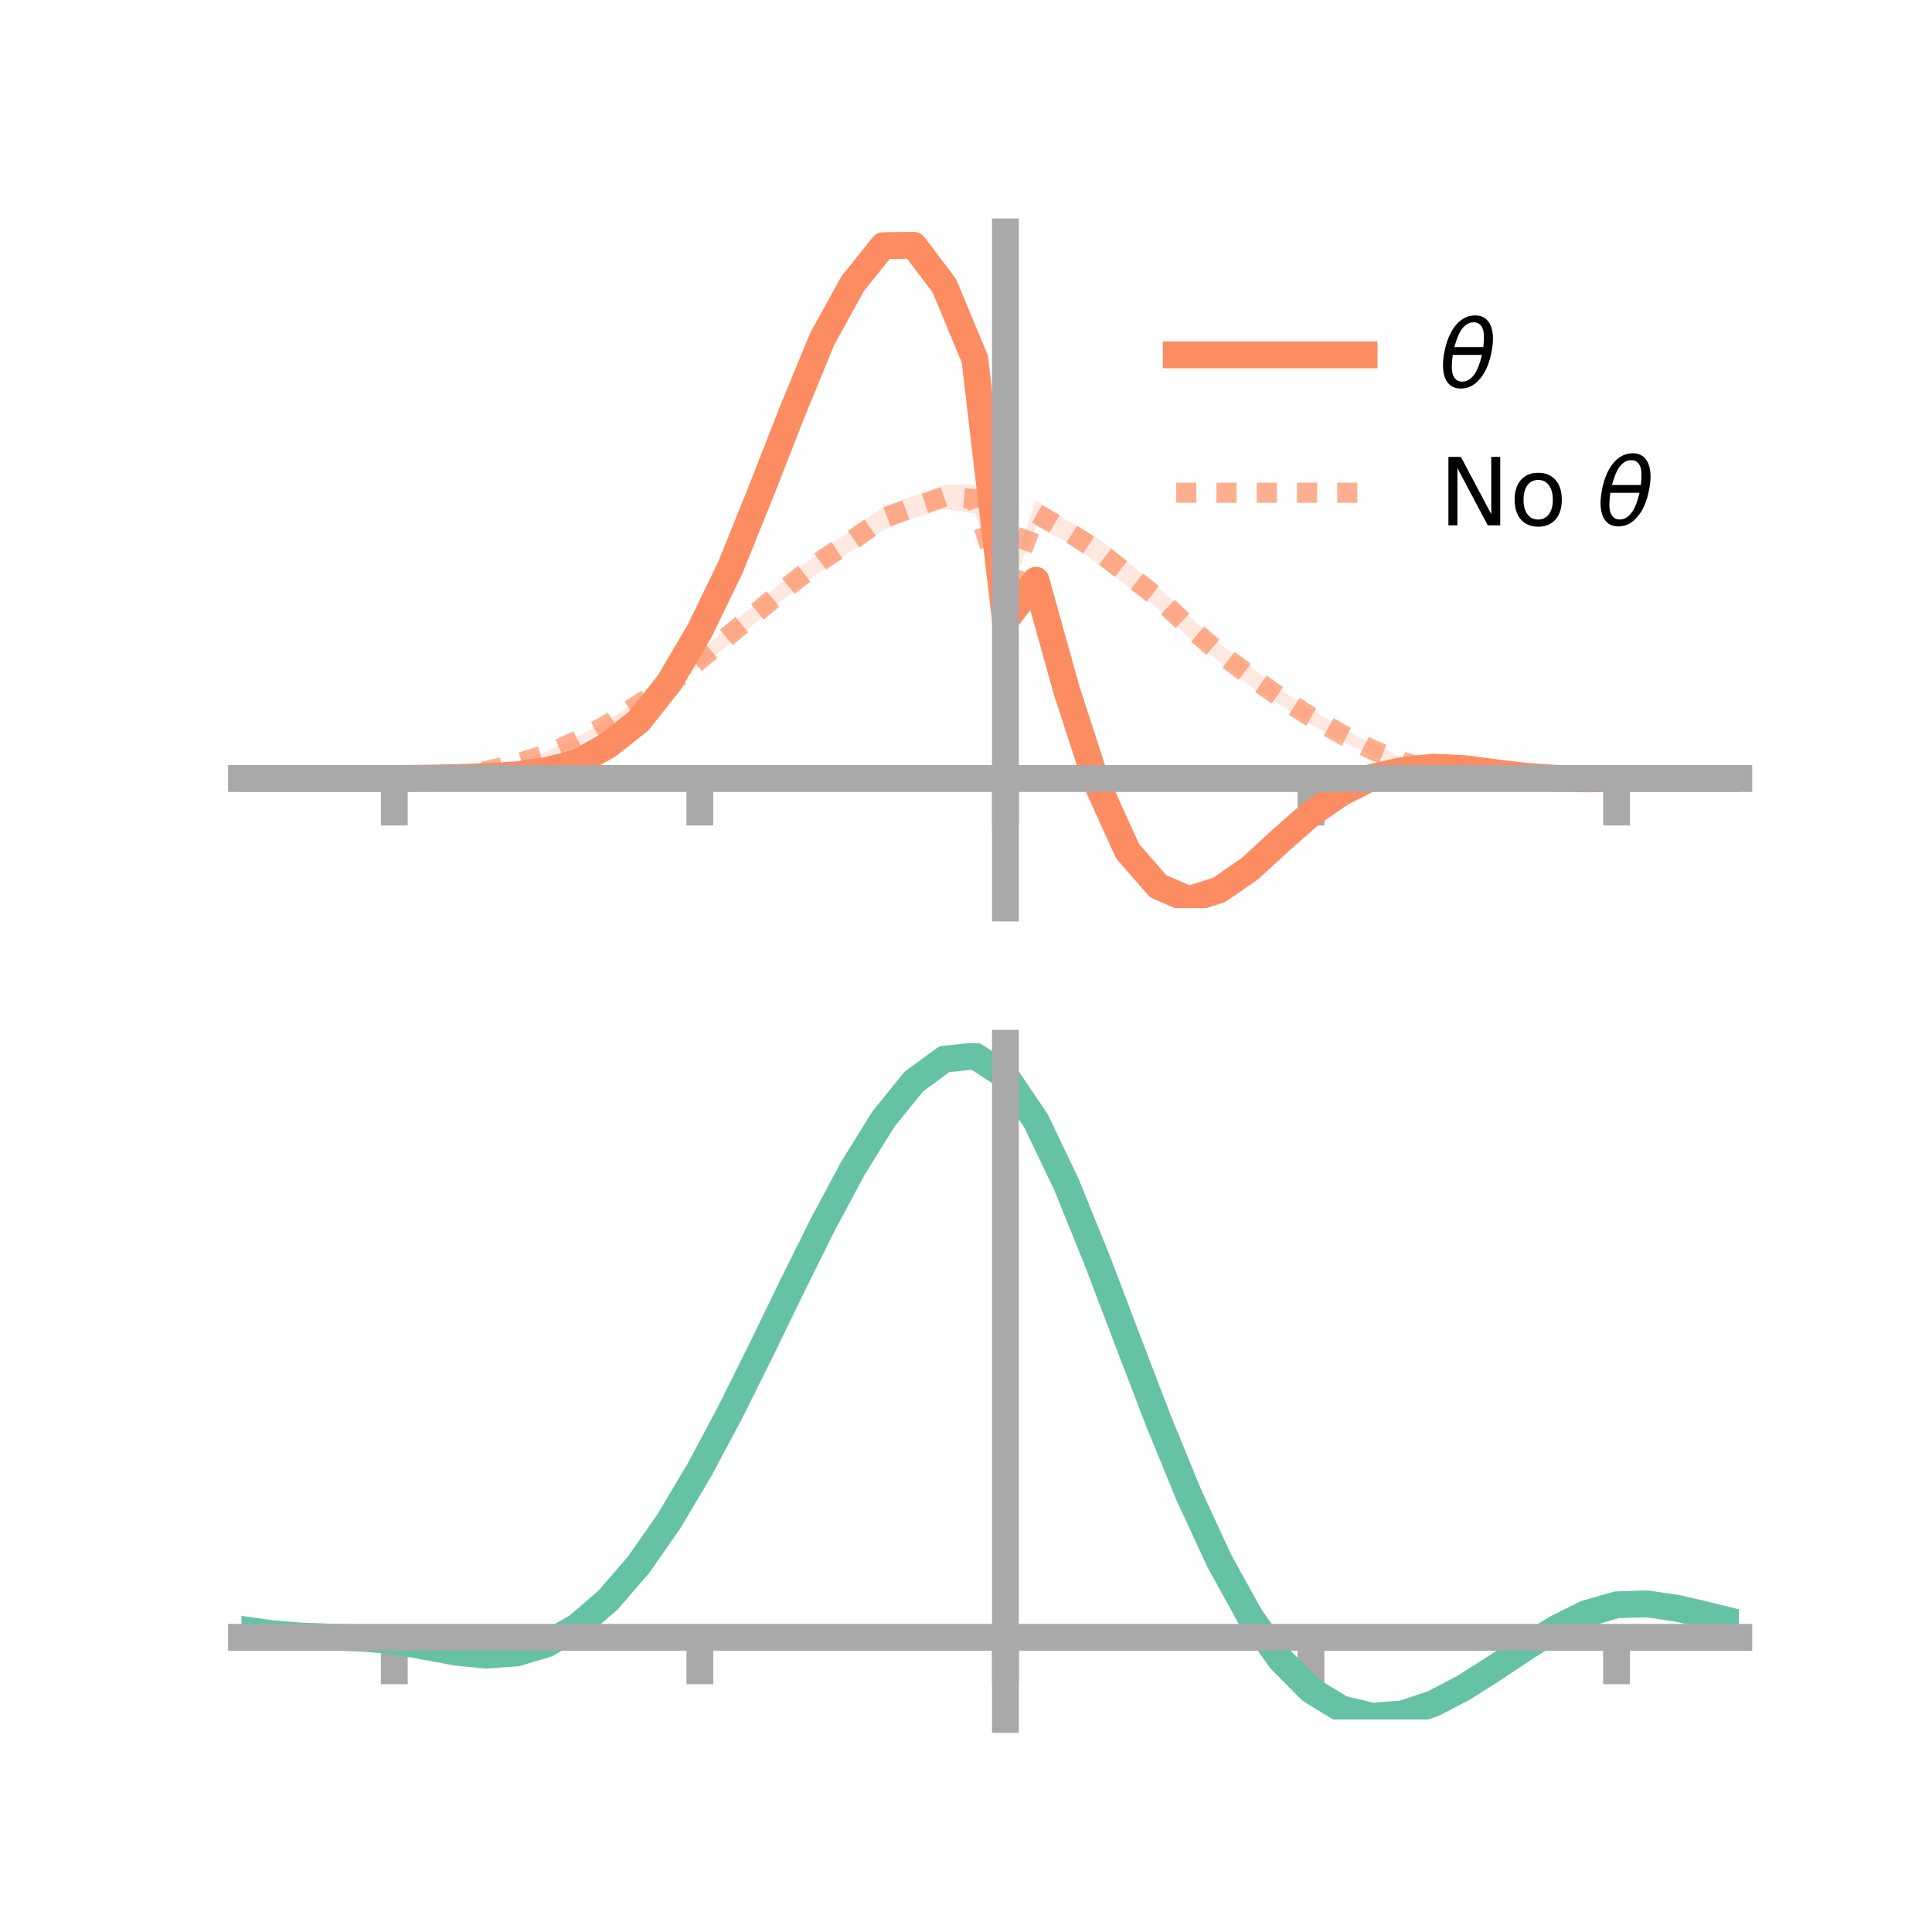 <?xml version="1.0" encoding="utf-8" standalone="no"?>
<!DOCTYPE svg PUBLIC "-//W3C//DTD SVG 1.1//EN"
  "http://www.w3.org/Graphics/SVG/1.1/DTD/svg11.dtd">
<!-- Created with matplotlib (https://matplotlib.org/) -->
<svg height="144pt" version="1.1" viewBox="0 0 144 144" width="144pt" xmlns="http://www.w3.org/2000/svg" xmlns:xlink="http://www.w3.org/1999/xlink">
 <defs>
  <style type="text/css">*{stroke-linecap:butt;stroke-linejoin:round;}</style>
 </defs>
 <g id="figure_1">
  <g id="patch_1">
   <path d="M 0 144 
L 144 144 
L 144 0 
L 0 0 
z
" style="fill:none;"/>
  </g>
  <g id="axes_1">
   <g id="patch_2">
    <path d="M 18 67.68 
L 129.6 67.68 
L 129.6 17.28 
L 18 17.28 
z
" style="fill:none;"/>
   </g>
   <g id="PolyCollection_1">
    <path clip-path="url(#p2b3c9e51c4)" d="M 18 58.024 
L 18 58.024 
L 20.278 58.024 
L 22.555 58.024 
L 24.833 58.024 
L 27.11 58.024 
L 29.388 58.023 
L 31.665 57.982 
L 33.943 57.917 
L 36.22 57.779 
L 38.498 57.605 
L 40.776 57.253 
L 43.053 56.605 
L 45.331 55.237 
L 47.608 53.33 
L 49.886 50.396 
L 52.163 46.442 
L 54.441 41.666 
L 56.718 35.856 
L 58.996 30.002 
L 61.273 24.314 
L 63.551 20.188 
L 65.829 17.312 
L 68.106 17.28 
L 70.384 20.572 
L 72.661 25.963 
L 74.939 45.855 
L 77.216 42.259 
L 79.494 50.685 
L 81.771 57.619 
L 84.049 62.606 
L 86.327 65.456 
L 88.604 66.419 
L 90.882 65.735 
L 93.159 64.274 
L 95.437 62.22 
L 97.714 60.287 
L 99.992 58.681 
L 102.269 57.578 
L 104.547 57.096 
L 106.824 56.959 
L 109.102 57.083 
L 111.38 57.412 
L 113.657 57.733 
L 115.935 57.954 
L 118.212 58.028 
L 120.49 58.026 
L 122.767 58.024 
L 125.045 58.024 
L 127.322 58.024 
L 129.6 58.024 
L 129.6 58.024 
L 129.6 58.024 
L 127.322 58.024 
L 125.045 58.024 
L 122.767 58.024 
L 120.49 58.029 
L 118.212 58.074 
L 115.935 58.068 
L 113.657 57.965 
L 111.38 57.749 
L 109.102 57.487 
L 106.824 57.405 
L 104.547 57.746 
L 102.269 58.281 
L 99.992 59.477 
L 97.714 61.002 
L 95.437 63.081 
L 93.159 65.214 
L 90.882 66.911 
L 88.604 67.68 
L 86.327 66.663 
L 84.049 64.296 
L 81.771 59.279 
L 79.494 52.191 
L 77.216 44.235 
L 74.939 46.645 
L 72.661 27.578 
L 70.384 22.013 
L 68.106 19.284 
L 65.829 19.311 
L 63.551 22.105 
L 61.273 26.255 
L 58.996 31.646 
L 56.718 37.441 
L 54.441 42.915 
L 52.163 47.534 
L 49.886 51.339 
L 47.608 54.154 
L 45.331 55.845 
L 43.053 57.043 
L 40.776 57.609 
L 38.498 57.895 
L 36.22 57.964 
L 33.943 58 
L 31.665 58.021 
L 29.388 58.025 
L 27.11 58.024 
L 24.833 58.024 
L 22.555 58.024 
L 20.278 58.024 
L 18 58.024 
z
" style="fill:#fc8d62;fill-opacity:0.2;"/>
   </g>
   <g id="PolyCollection_2">
    <path clip-path="url(#p2b3c9e51c4)" d="M 18 58.024 
L 18 58.024 
L 20.278 58.024 
L 22.555 58.024 
L 24.833 58.024 
L 27.11 58.024 
L 29.388 58.024 
L 31.665 57.958 
L 33.943 57.76 
L 36.22 57.356 
L 38.498 56.762 
L 40.776 55.978 
L 43.053 54.874 
L 45.331 53.685 
L 47.608 52.108 
L 49.886 50.569 
L 52.163 48.665 
L 54.441 46.547 
L 56.718 44.672 
L 58.996 42.816 
L 61.273 40.999 
L 63.551 39.47 
L 65.829 37.754 
L 68.106 36.958 
L 70.384 36.126 
L 72.661 36.093 
L 74.939 43.97 
L 77.216 37.252 
L 79.494 38.77 
L 81.771 40.074 
L 84.049 41.885 
L 86.327 43.782 
L 88.604 45.896 
L 90.882 47.978 
L 93.159 49.629 
L 95.437 51.423 
L 97.714 52.877 
L 99.992 54.186 
L 102.269 55.483 
L 104.547 56.48 
L 106.824 57.143 
L 109.102 57.605 
L 111.38 57.937 
L 113.657 58.04 
L 115.935 58.077 
L 118.212 58.047 
L 120.49 58.026 
L 122.767 58.024 
L 125.045 58.024 
L 127.322 58.024 
L 129.6 58.024 
L 129.6 58.024 
L 129.6 58.024 
L 127.322 58.024 
L 125.045 58.024 
L 122.767 58.024 
L 120.49 58.028 
L 118.212 58.085 
L 115.935 58.184 
L 113.657 58.27 
L 111.38 58.226 
L 109.102 58.018 
L 106.824 57.744 
L 104.547 57.09 
L 102.269 56.287 
L 99.992 55.267 
L 97.714 53.999 
L 95.437 52.56 
L 93.159 51.128 
L 90.882 49.305 
L 88.604 47.517 
L 86.327 45.374 
L 84.049 43.711 
L 81.771 41.966 
L 79.494 40.362 
L 77.216 39.235 
L 74.939 44.802 
L 72.661 38.29 
L 70.384 37.931 
L 68.106 38.628 
L 65.829 39.515 
L 63.551 41.012 
L 61.273 42.493 
L 58.996 44.18 
L 56.718 46.094 
L 54.441 47.952 
L 52.163 49.674 
L 49.886 51.456 
L 47.608 52.891 
L 45.331 54.268 
L 43.053 55.511 
L 40.776 56.438 
L 38.498 57.088 
L 36.22 57.591 
L 33.943 57.876 
L 31.665 58.012 
L 29.388 58.024 
L 27.11 58.024 
L 24.833 58.024 
L 22.555 58.024 
L 20.278 58.024 
L 18 58.024 
z
" style="fill:#fc8d62;fill-opacity:0.2;"/>
   </g>
   <g id="matplotlib.axis_1">
    <g id="xtick_1">
     <g id="line2d_1">
      <defs>
       <path d="M 0 0 
L 0 3.5 
" id="m0dcd54b6dc" style="stroke:#a9a9a9;stroke-width:2;"/>
      </defs>
      <g>
       <use style="fill:#a9a9a9;stroke:#a9a9a9;stroke-width:2;" x="29.388" xlink:href="#m0dcd54b6dc" y="58.024"/>
      </g>
     </g>
    </g>
    <g id="xtick_2">
     <g id="line2d_2">
      <g>
       <use style="fill:#a9a9a9;stroke:#a9a9a9;stroke-width:2;" x="52.163" xlink:href="#m0dcd54b6dc" y="58.024"/>
      </g>
     </g>
    </g>
    <g id="xtick_3">
     <g id="line2d_3">
      <g>
       <use style="fill:#a9a9a9;stroke:#a9a9a9;stroke-width:2;" x="74.939" xlink:href="#m0dcd54b6dc" y="58.024"/>
      </g>
     </g>
    </g>
    <g id="xtick_4">
     <g id="line2d_4">
      <g>
       <use style="fill:#a9a9a9;stroke:#a9a9a9;stroke-width:2;" x="97.714" xlink:href="#m0dcd54b6dc" y="58.024"/>
      </g>
     </g>
    </g>
    <g id="xtick_5">
     <g id="line2d_5">
      <g>
       <use style="fill:#a9a9a9;stroke:#a9a9a9;stroke-width:2;" x="120.49" xlink:href="#m0dcd54b6dc" y="58.024"/>
      </g>
     </g>
    </g>
   </g>
   <g id="matplotlib.axis_2"/>
   <g id="line2d_6">
    <path clip-path="url(#p2b3c9e51c4)" d="M 18 58.024 
L 20.278 58.024 
L 22.555 58.024 
L 24.833 58.024 
L 27.11 58.024 
L 29.388 58.024 
L 31.665 58.001 
L 33.943 57.959 
L 36.22 57.872 
L 38.498 57.75 
L 40.776 57.431 
L 43.053 56.824 
L 45.331 55.541 
L 47.608 53.742 
L 49.886 50.867 
L 52.163 46.988 
L 54.441 42.291 
L 56.718 36.648 
L 58.996 30.824 
L 61.273 25.284 
L 63.551 21.147 
L 65.829 18.311 
L 68.106 18.282 
L 70.384 21.293 
L 72.661 26.77 
L 74.939 46.25 
L 77.216 43.247 
L 79.494 51.438 
L 81.771 58.449 
L 84.049 63.451 
L 86.327 66.059 
L 88.604 67.05 
L 90.882 66.323 
L 93.159 64.744 
L 95.437 62.65 
L 97.714 60.645 
L 99.992 59.079 
L 102.269 57.929 
L 104.547 57.421 
L 106.824 57.182 
L 109.102 57.285 
L 111.38 57.581 
L 113.657 57.849 
L 115.935 58.011 
L 118.212 58.051 
L 120.49 58.027 
L 122.767 58.024 
L 125.045 58.024 
L 127.322 58.024 
L 129.6 58.024 
" style="fill:none;stroke:#fc8d62;stroke-linecap:square;stroke-width:2;"/>
   </g>
   <g id="line2d_7">
    <path clip-path="url(#p2b3c9e51c4)" d="M 18 58.024 
L 20.278 58.024 
L 22.555 58.024 
L 24.833 58.024 
L 27.11 58.024 
L 29.388 58.024 
L 31.665 57.985 
L 33.943 57.818 
L 36.22 57.473 
L 38.498 56.925 
L 40.776 56.208 
L 43.053 55.193 
L 45.331 53.977 
L 47.608 52.5 
L 49.886 51.013 
L 52.163 49.169 
L 54.441 47.249 
L 56.718 45.383 
L 58.996 43.498 
L 61.273 41.746 
L 63.551 40.241 
L 65.829 38.634 
L 68.106 37.793 
L 70.384 37.029 
L 72.661 37.191 
L 74.939 44.386 
L 77.216 38.244 
L 79.494 39.566 
L 81.771 41.02 
L 84.049 42.798 
L 86.327 44.578 
L 88.604 46.707 
L 90.882 48.641 
L 93.159 50.379 
L 95.437 51.991 
L 97.714 53.438 
L 99.992 54.727 
L 102.269 55.885 
L 104.547 56.785 
L 106.824 57.444 
L 109.102 57.812 
L 111.38 58.082 
L 113.657 58.155 
L 115.935 58.131 
L 118.212 58.066 
L 120.49 58.027 
L 122.767 58.024 
L 125.045 58.024 
L 127.322 58.024 
L 129.6 58.024 
" style="fill:none;stroke:#fc8d62;stroke-dasharray:1.5,1.5;stroke-dashoffset:0;stroke-opacity:0.7;stroke-width:1.5;"/>
   </g>
   <g id="patch_3">
    <path d="M 74.939 67.68 
L 74.939 17.28 
" style="fill:none;stroke:#a9a9a9;stroke-linecap:square;stroke-linejoin:miter;stroke-width:2;"/>
   </g>
   <g id="patch_4">
    <path d="M 129.6 67.68 
L 129.6 17.28 
" style="fill:none;"/>
   </g>
   <g id="patch_5">
    <path d="M 18 58.024 
L 129.6 58.024 
" style="fill:none;stroke:#a9a9a9;stroke-linecap:square;stroke-linejoin:miter;stroke-width:2;"/>
   </g>
   <g id="patch_6">
    <path d="M 18 17.28 
L 129.6 17.28 
" style="fill:none;"/>
   </g>
   <g id="legend_1">
    <g id="line2d_8">
     <path d="M 87.67 26.449 
L 101.67 26.449 
" style="fill:none;stroke:#fc8d62;stroke-linecap:square;stroke-width:2;"/>
    </g>
    <g id="line2d_9"/>
    <g id="text_1">
     <!-- $\theta$ -->
     <g transform="translate(107.27 28.899)scale(0.07 -0.07)">
      <defs>
       <path d="M 45.516 34.672 
L 14.453 34.672 
Q 12.359 20.062 14.5 13.875 
Q 17.188 6.25 24.469 6.25 
Q 31.781 6.25 37.359 13.922 
Q 42.234 20.656 45.516 34.672 
z
M 47.016 42.969 
Q 48.344 56.844 46.625 61.719 
Q 43.953 69.438 36.766 69.438 
Q 29.297 69.438 23.828 61.812 
Q 19.531 55.672 16.156 42.969 
z
M 38.188 76.766 
Q 49.906 76.766 54.594 66.406 
Q 59.281 56.109 55.719 37.844 
Q 52.203 19.625 43.453 9.281 
Q 34.766 -1.125 23.047 -1.125 
Q 11.281 -1.125 6.641 9.281 
Q 2 19.625 5.516 37.844 
Q 9.078 56.109 17.719 66.406 
Q 26.422 76.766 38.188 76.766 
z
" id="DejaVuSans-Oblique-952"/>
      </defs>
      <use transform="translate(0 0.234)" xlink:href="#DejaVuSans-Oblique-952"/>
     </g>
    </g>
    <g id="line2d_10">
     <path d="M 87.67 36.724 
L 101.67 36.724 
" style="fill:none;stroke:#fc8d62;stroke-dasharray:1.5,1.5;stroke-dashoffset:0;stroke-opacity:0.7;stroke-width:1.5;"/>
    </g>
    <g id="line2d_11"/>
    <g id="text_2">
     <!-- No $\theta$ -->
     <g transform="translate(107.27 39.174)scale(0.07 -0.07)">
      <defs>
       <path d="M 9.812 72.906 
L 23.094 72.906 
L 55.422 11.922 
L 55.422 72.906 
L 64.984 72.906 
L 64.984 0 
L 51.703 0 
L 19.391 60.984 
L 19.391 0 
L 9.812 0 
z
" id="DejaVuSans-78"/>
       <path d="M 30.609 48.391 
Q 23.391 48.391 19.188 42.75 
Q 14.984 37.109 14.984 27.297 
Q 14.984 17.484 19.156 11.844 
Q 23.344 6.203 30.609 6.203 
Q 37.797 6.203 41.984 11.859 
Q 46.188 17.531 46.188 27.297 
Q 46.188 37.016 41.984 42.703 
Q 37.797 48.391 30.609 48.391 
z
M 30.609 56 
Q 42.328 56 49.016 48.375 
Q 55.719 40.766 55.719 27.297 
Q 55.719 13.875 49.016 6.219 
Q 42.328 -1.422 30.609 -1.422 
Q 18.844 -1.422 12.172 6.219 
Q 5.516 13.875 5.516 27.297 
Q 5.516 40.766 12.172 48.375 
Q 18.844 56 30.609 56 
z
" id="DejaVuSans-111"/>
       <path id="DejaVuSans-32"/>
      </defs>
      <use transform="translate(0 0.234)" xlink:href="#DejaVuSans-78"/>
      <use transform="translate(74.805 0.234)" xlink:href="#DejaVuSans-111"/>
      <use transform="translate(135.986 0.234)" xlink:href="#DejaVuSans-32"/>
      <use transform="translate(167.773 0.234)" xlink:href="#DejaVuSans-Oblique-952"/>
     </g>
    </g>
   </g>
  </g>
  <g id="axes_2">
   <g id="patch_7">
    <path d="M 18 128.16 
L 129.6 128.16 
L 129.6 77.76 
L 18 77.76 
z
" style="fill:none;"/>
   </g>
   <g id="PolyCollection_3">
    <path clip-path="url(#pdd6f21b6f7)" d="M 18 121.488 
L 18 121.401 
L 20.278 121.734 
L 22.555 121.913 
L 24.833 121.989 
L 27.11 122.062 
L 29.388 122.263 
L 31.665 122.672 
L 33.943 123.094 
L 36.22 123.31 
L 38.498 123.144 
L 40.776 122.456 
L 43.053 121.14 
L 45.331 119.134 
L 47.608 116.434 
L 49.886 113.081 
L 52.163 109.157 
L 54.441 104.78 
L 56.718 100.104 
L 58.996 95.316 
L 61.273 90.631 
L 63.551 86.291 
L 65.829 82.554 
L 68.106 79.695 
L 70.384 78 
L 72.661 77.76 
L 74.939 79.254 
L 77.216 82.664 
L 79.494 87.493 
L 81.771 93.195 
L 84.049 99.273 
L 86.327 105.304 
L 88.604 110.952 
L 90.882 115.958 
L 93.159 120.146 
L 95.437 123.413 
L 97.714 125.728 
L 99.992 127.121 
L 102.269 127.675 
L 104.547 127.506 
L 106.824 126.758 
L 109.102 125.59 
L 111.38 124.174 
L 113.657 122.682 
L 115.935 121.29 
L 118.212 120.174 
L 120.49 119.519 
L 122.767 119.45 
L 125.045 119.797 
L 127.322 120.342 
L 129.6 120.916 
L 129.6 121.03 
L 129.6 121.03 
L 127.322 120.485 
L 125.045 119.964 
L 122.767 119.633 
L 120.49 119.707 
L 118.212 120.367 
L 115.935 121.51 
L 113.657 122.954 
L 111.38 124.508 
L 109.102 125.984 
L 106.824 127.198 
L 104.547 127.976 
L 102.269 128.16 
L 99.992 127.616 
L 97.714 126.241 
L 95.437 123.971 
L 93.159 120.789 
L 90.882 116.727 
L 88.604 111.878 
L 86.327 106.406 
L 84.049 100.555 
L 81.771 94.653 
L 79.494 89.109 
L 77.216 84.41 
L 74.939 81.093 
L 72.661 79.648 
L 70.384 79.89 
L 68.106 81.542 
L 65.829 84.314 
L 63.551 87.927 
L 61.273 92.111 
L 58.996 96.615 
L 56.718 101.207 
L 54.441 105.681 
L 52.163 109.86 
L 49.886 113.6 
L 47.608 116.793 
L 45.331 119.369 
L 43.053 121.297 
L 40.776 122.584 
L 38.498 123.265 
L 36.22 123.419 
L 33.943 123.182 
L 31.665 122.744 
L 29.388 122.336 
L 27.11 122.14 
L 24.833 122.066 
L 22.555 121.985 
L 20.278 121.807 
L 18 121.488 
z
" style="fill:#66c2a5;fill-opacity:0.2;"/>
   </g>
   <g id="matplotlib.axis_3">
    <g id="xtick_6">
     <g id="line2d_12">
      <g>
       <use style="fill:#a9a9a9;stroke:#a9a9a9;stroke-width:2;" x="29.388" xlink:href="#m0dcd54b6dc" y="122.035"/>
      </g>
     </g>
    </g>
    <g id="xtick_7">
     <g id="line2d_13">
      <g>
       <use style="fill:#a9a9a9;stroke:#a9a9a9;stroke-width:2;" x="52.163" xlink:href="#m0dcd54b6dc" y="122.035"/>
      </g>
     </g>
    </g>
    <g id="xtick_8">
     <g id="line2d_14">
      <g>
       <use style="fill:#a9a9a9;stroke:#a9a9a9;stroke-width:2;" x="74.939" xlink:href="#m0dcd54b6dc" y="122.035"/>
      </g>
     </g>
    </g>
    <g id="xtick_9">
     <g id="line2d_15">
      <g>
       <use style="fill:#a9a9a9;stroke:#a9a9a9;stroke-width:2;" x="97.714" xlink:href="#m0dcd54b6dc" y="122.035"/>
      </g>
     </g>
    </g>
    <g id="xtick_10">
     <g id="line2d_16">
      <g>
       <use style="fill:#a9a9a9;stroke:#a9a9a9;stroke-width:2;" x="120.49" xlink:href="#m0dcd54b6dc" y="122.035"/>
      </g>
     </g>
    </g>
   </g>
   <g id="matplotlib.axis_4"/>
   <g id="line2d_17">
    <path clip-path="url(#pdd6f21b6f7)" d="M 18 121.445 
L 20.278 121.771 
L 22.555 121.949 
L 24.833 122.028 
L 27.11 122.101 
L 29.388 122.3 
L 31.665 122.708 
L 33.943 123.138 
L 36.22 123.365 
L 38.498 123.204 
L 40.776 122.52 
L 43.053 121.219 
L 45.331 119.252 
L 47.608 116.614 
L 49.886 113.341 
L 52.163 109.508 
L 54.441 105.23 
L 56.718 100.655 
L 58.996 95.965 
L 61.273 91.371 
L 63.551 87.109 
L 65.829 83.434 
L 68.106 80.618 
L 70.384 78.945 
L 72.661 78.704 
L 74.939 80.173 
L 77.216 83.537 
L 79.494 88.301 
L 81.771 93.924 
L 84.049 99.914 
L 86.327 105.855 
L 88.604 111.415 
L 90.882 116.343 
L 93.159 120.468 
L 95.437 123.692 
L 97.714 125.984 
L 99.992 127.369 
L 102.269 127.917 
L 104.547 127.741 
L 106.824 126.978 
L 109.102 125.787 
L 111.38 124.341 
L 113.657 122.818 
L 115.935 121.4 
L 118.212 120.27 
L 120.49 119.613 
L 122.767 119.542 
L 125.045 119.881 
L 127.322 120.414 
L 129.6 120.973 
" style="fill:none;stroke:#66c2a5;stroke-linecap:square;stroke-width:2;"/>
   </g>
   <g id="patch_8">
    <path d="M 74.939 128.16 
L 74.939 77.76 
" style="fill:none;stroke:#a9a9a9;stroke-linecap:square;stroke-linejoin:miter;stroke-width:2;"/>
   </g>
   <g id="patch_9">
    <path d="M 129.6 128.16 
L 129.6 77.76 
" style="fill:none;"/>
   </g>
   <g id="patch_10">
    <path d="M 18 122.035 
L 129.6 122.035 
" style="fill:none;stroke:#a9a9a9;stroke-linecap:square;stroke-linejoin:miter;stroke-width:2;"/>
   </g>
   <g id="patch_11">
    <path d="M 18 77.76 
L 129.6 77.76 
" style="fill:none;"/>
   </g>
  </g>
 </g>
 <defs>
  <clipPath id="p2b3c9e51c4">
   <rect height="50.4" width="111.6" x="18" y="17.28"/>
  </clipPath>
  <clipPath id="pdd6f21b6f7">
   <rect height="50.4" width="111.6" x="18" y="77.76"/>
  </clipPath>
 </defs>
</svg>
